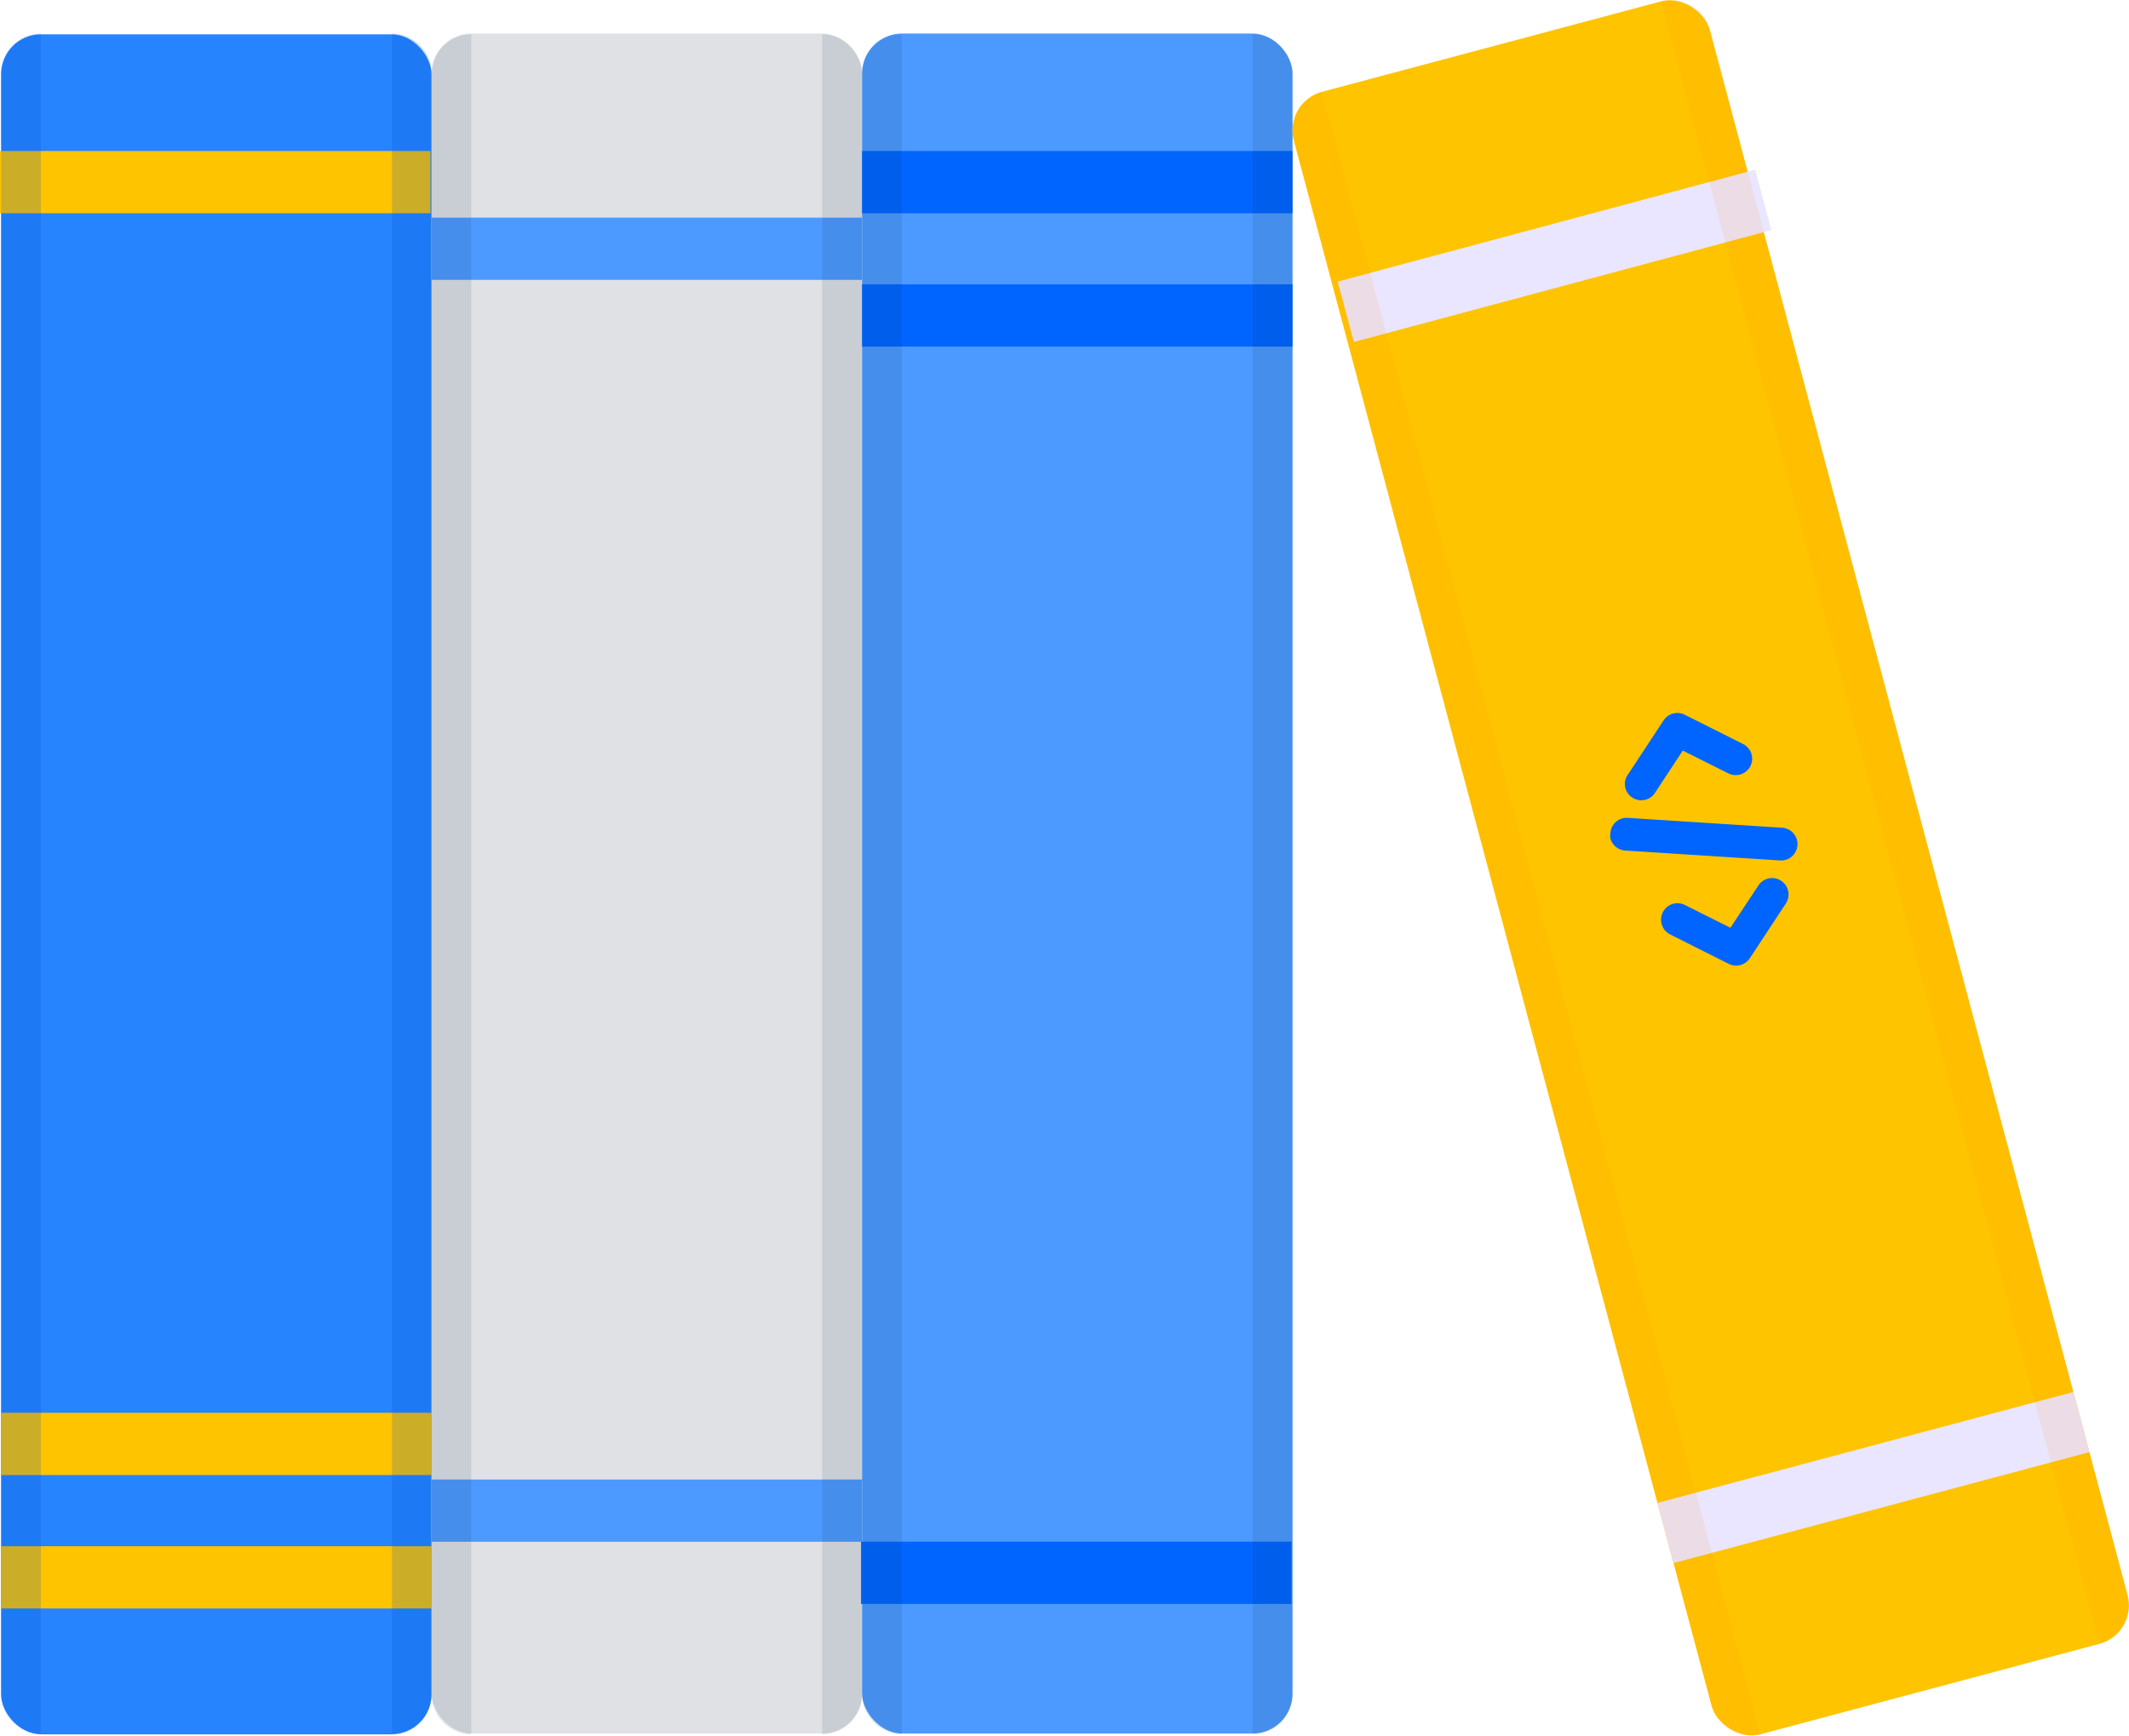 <svg xmlns="http://www.w3.org/2000/svg" viewBox="0 0 233.55 190.44"><defs><style>.cls-1{fill:#2684ff;}.cls-2{fill:#dfe1e5;}.cls-3{fill:#4c9aff;}.cls-4{fill:#091e42;}.cls-4,.cls-8{opacity:0.1;}.cls-5{fill:#0065ff;}.cls-6{fill:#ffc400;}.cls-7{fill:#eae6ff;}.cls-8{fill:#ff8b00;}.cls-9{fill:#0052cc;opacity:0.2;}</style></defs><g id="Layer_2" data-name="Layer 2"><g id="Layer_1-2" data-name="Layer 1"><rect class="cls-1" x="0.12" y="3.77" width="47.22" height="186.53" rx="4.38"/><rect class="cls-2" x="47.35" y="3.68" width="47.22" height="186.53" rx="4.38"/><rect class="cls-3" x="47.35" y="162.34" width="47.22" height="6.83"/><rect class="cls-3" x="47.35" y="23.88" width="47.22" height="6.83"/><path class="cls-4" d="M47.35,8.15V185.92a4.38,4.38,0,0,0,4.35,4.38V3.77A4.37,4.37,0,0,0,47.35,8.15Z"/><path class="cls-4" d="M94.57,185.92V8.15a4.38,4.38,0,0,0-4.38-4.38V190.3A4.38,4.38,0,0,0,94.57,185.92Z"/><rect class="cls-3" x="94.57" y="3.68" width="47.22" height="186.53" rx="4.38"/><rect class="cls-5" x="94.45" y="169.16" width="47.22" height="6.83"/><rect class="cls-5" x="94.57" y="31.2" width="47.22" height="6.83"/><rect class="cls-5" x="94.57" y="16.57" width="47.22" height="6.83"/><path class="cls-4" d="M94.57,8.15V185.92a4.39,4.39,0,0,0,4.35,4.38V3.77A4.38,4.38,0,0,0,94.57,8.15Z"/><path class="cls-4" d="M141.79,185.92V8.15a4.38,4.38,0,0,0-4.38-4.38V190.3A4.38,4.38,0,0,0,141.79,185.92Z"/><rect class="cls-6" x="164.06" y="1.95" width="47.22" height="186.53" rx="4.38" transform="translate(-18.21 51.61) rotate(-14.94)"/><rect class="cls-7" x="181.91" y="158.7" width="47.22" height="6.83" transform="translate(-34.85 58.47) rotate(-14.94)"/><rect class="cls-7" x="146.21" y="24.92" width="47.22" height="6.83" transform="matrix(0.97, -0.26, 0.26, 0.97, -1.56, 44.74)"/><path class="cls-8" d="M141.94,15.43l45.84,171.76a4.38,4.38,0,0,0,5.33,3.11L145,10.07A4.39,4.39,0,0,0,141.94,15.43Z"/><path class="cls-8" d="M233.4,175,187.57,3.25a4.38,4.38,0,0,0-5.36-3.1L230.3,180.38A4.38,4.38,0,0,0,233.4,175Z"/><rect class="cls-6" x="0.12" y="169.66" width="47.22" height="6.83"/><rect class="cls-6" x="0.12" y="155.02" width="47.22" height="6.83"/><rect class="cls-6" y="16.57" width="47.22" height="6.83"/><path class="cls-9" d="M.12,8.06V185.83a4.39,4.39,0,0,0,4.36,4.38V3.68A4.38,4.38,0,0,0,.12,8.06Z"/><path class="cls-9" d="M47.35,185.83V8.06A4.39,4.39,0,0,0,43,3.68V190.21A4.39,4.39,0,0,0,47.35,185.83Z"/><path class="cls-5" d="M176.66,92a1.59,1.59,0,0,1,0-.58,1.79,1.79,0,0,1,1.91-1.68l16.86,1.08a1.8,1.8,0,1,1-.23,3.59l-16.86-1.08A1.81,1.81,0,0,1,176.66,92Z"/><path class="cls-5" d="M182.28,101.37a1.8,1.8,0,0,1,2.55-2.07l5,2.5,3.07-4.65a1.8,1.8,0,1,1,3,2l-3.95,6a1.8,1.8,0,0,1-2.31.61l-6.41-3.22A1.78,1.78,0,0,1,182.28,101.37Z"/><path class="cls-5" d="M178.31,86.49a1.75,1.75,0,0,1,.24-1.45l3.95-6a1.8,1.8,0,0,1,2.31-.62l6.41,3.22a1.8,1.8,0,1,1-1.62,3.22l-5-2.5L181.55,87a1.79,1.79,0,0,1-2.49.51A1.77,1.77,0,0,1,178.31,86.49Z"/></g></g></svg>